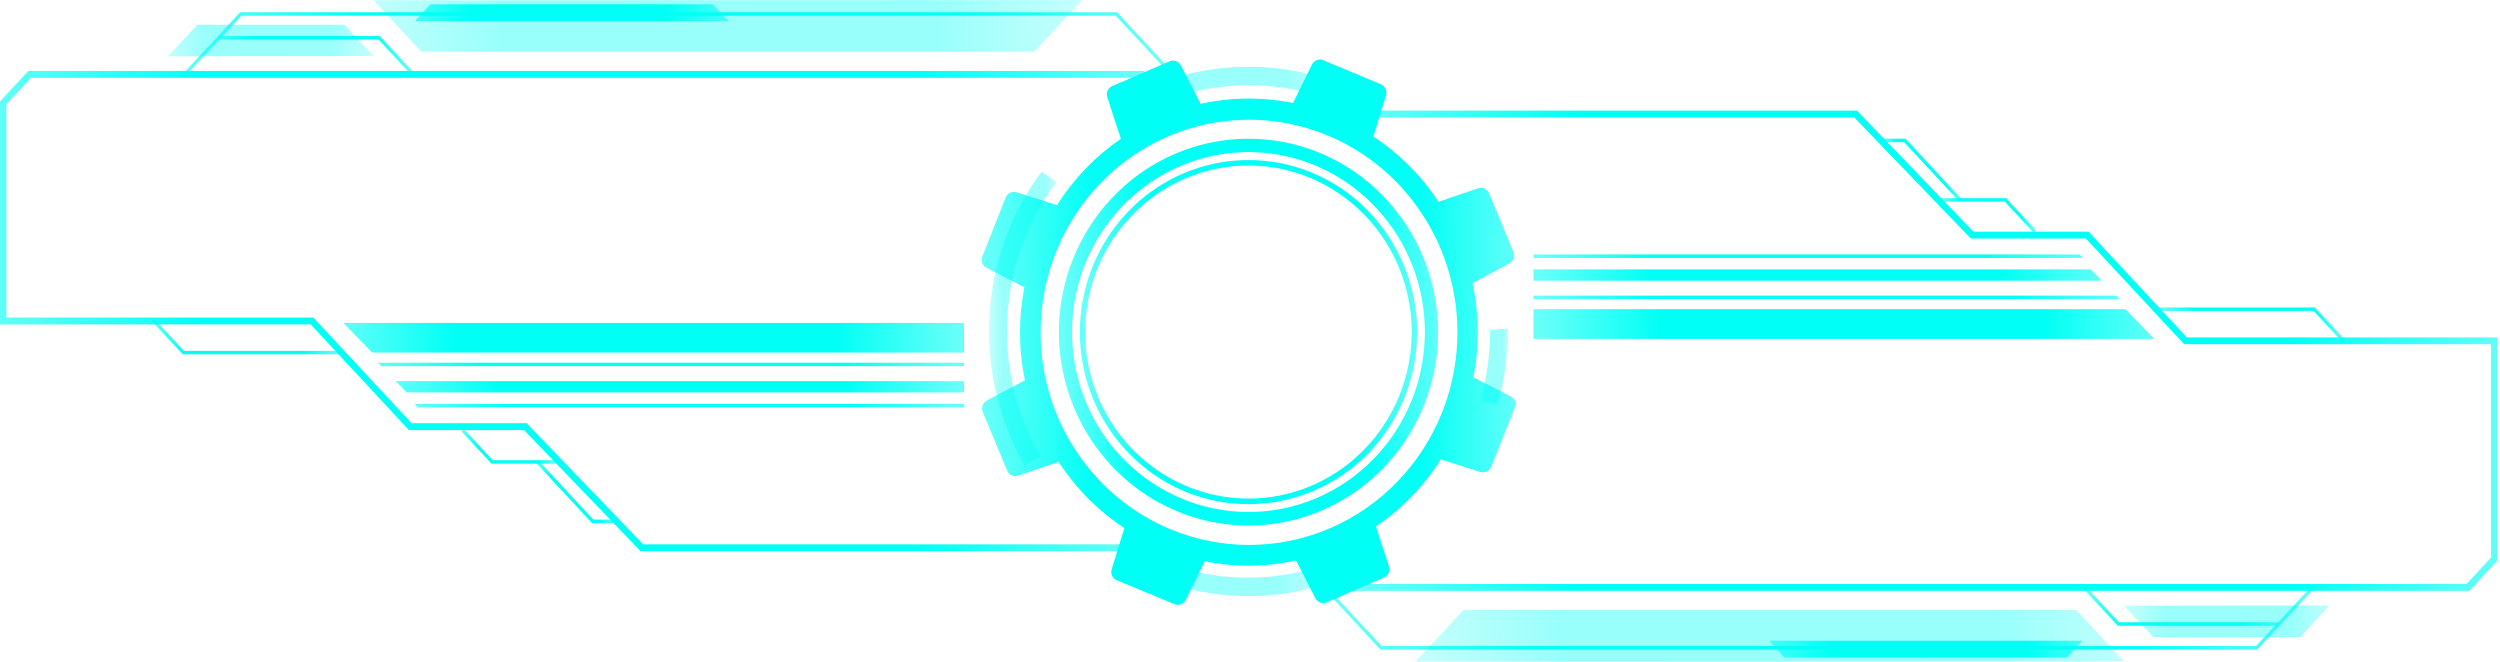 <svg width="986" height="261" viewBox="0 0 986 261" fill="none" xmlns="http://www.w3.org/2000/svg">
<path d="M595.696 156.295L581.12 148.86C583.508 136.551 583.388 123.873 580.766 111.614L595.295 103.89C596.071 103.473 596.665 102.775 596.962 101.933C597.258 101.092 597.236 100.168 596.899 99.342L587.299 76.268C586.958 75.436 586.32 74.768 585.515 74.397C584.709 74.027 583.796 73.982 582.959 74.271L567.368 79.564C560.588 69.293 551.833 60.535 541.635 53.819L546.635 37.626C546.901 36.77 546.839 35.842 546.463 35.03C546.087 34.218 545.424 33.581 544.607 33.247L521.869 23.743C521.054 23.406 520.146 23.395 519.324 23.711C518.502 24.028 517.827 24.649 517.434 25.451L509.981 40.633C497.932 38.196 485.522 38.302 473.515 40.946L465.731 25.812C465.326 25.017 464.642 24.407 463.816 24.104C462.99 23.801 462.082 23.826 461.273 24.176L438.653 33.944C437.852 34.301 437.209 34.95 436.851 35.764C436.494 36.579 436.447 37.5 436.719 38.348L442.073 54.733C432.005 61.63 423.417 70.545 416.835 80.936L400.937 75.835C400.095 75.557 399.18 75.616 398.379 76C397.577 76.385 396.949 77.065 396.621 77.904L387.446 101.147C387.121 101.978 387.113 102.903 387.423 103.74C387.733 104.577 388.338 105.266 389.12 105.671L404.004 113.274C401.631 125.401 401.704 137.893 404.216 149.991L389.215 157.955C388.438 158.377 387.843 159.079 387.546 159.925C387.25 160.77 387.273 161.698 387.611 162.527L397.211 185.577C397.547 186.407 398.181 187.075 398.982 187.446C399.784 187.816 400.694 187.862 401.527 187.574L417.496 182.161C424.298 192.592 433.129 201.486 443.441 208.291L438.441 224.484C438.175 225.34 438.237 226.267 438.613 227.08C438.989 227.892 439.652 228.529 440.469 228.863L463.231 238.271C464.045 238.608 464.954 238.619 465.776 238.302C466.598 237.986 467.273 237.364 467.665 236.563L475.119 221.38C487.031 223.758 499.293 223.644 511.16 221.043L518.779 235.913C519.18 236.712 519.863 237.325 520.691 237.629C521.519 237.933 522.429 237.904 523.237 237.549L545.857 227.78C546.647 227.429 547.283 226.794 547.644 225.995C548.005 225.197 548.066 224.291 547.815 223.449L542.649 207.617C552.89 200.689 561.618 191.678 568.288 181.15L583.856 186.155C584.695 186.426 585.604 186.363 586.4 185.979C587.196 185.596 587.821 184.919 588.149 184.085L597.371 160.891C597.722 160.052 597.744 159.107 597.433 158.252C597.121 157.397 596.5 156.696 595.696 156.295ZM461.698 208.772C446.636 202.537 433.725 191.887 424.596 178.168C415.467 164.45 410.53 148.278 410.409 131.698C410.288 115.117 414.989 98.872 423.917 85.016C432.844 71.16 445.599 60.316 460.568 53.853C475.536 47.39 492.048 45.599 508.014 48.707C523.98 51.814 538.685 59.681 550.269 71.312C561.854 82.943 569.798 97.816 573.098 114.052C576.397 130.287 574.904 147.157 568.807 162.527C564.755 172.741 558.77 182.04 551.193 189.894C543.616 197.747 534.596 203.999 524.648 208.294C514.701 212.589 504.021 214.842 493.22 214.924C482.418 215.006 471.707 212.916 461.698 208.772Z" fill="url(#paint0_linear_312_8937)"/>
<path d="M492.408 54.709C477.62 54.709 463.164 59.183 450.868 67.564C438.572 75.945 428.988 87.857 423.329 101.794C417.67 115.731 416.189 131.067 419.074 145.863C421.959 160.659 429.08 174.249 439.537 184.916C449.994 195.583 463.317 202.848 477.821 205.791C492.326 208.734 507.36 207.223 521.022 201.45C534.685 195.677 546.363 185.901 554.578 173.358C562.794 160.815 567.18 146.068 567.18 130.983C567.18 120.966 565.246 111.048 561.488 101.794C557.73 92.54 552.223 84.132 545.28 77.049C538.337 69.967 530.094 64.348 521.022 60.515C511.951 56.682 502.228 54.709 492.408 54.709ZM492.408 201.939C478.644 201.944 465.188 197.784 453.742 189.987C442.296 182.189 433.373 171.104 428.104 158.133C422.835 145.162 421.455 130.888 424.139 117.117C426.823 103.346 433.45 90.697 443.183 80.768C452.916 70.84 465.316 64.079 478.816 61.341C492.316 58.603 506.308 60.011 519.024 65.386C531.739 70.762 542.606 79.863 550.25 91.539C557.894 103.216 561.972 116.942 561.967 130.983C561.967 149.802 554.638 167.85 541.594 181.156C528.549 194.463 510.857 201.939 492.408 201.939Z" fill="url(#paint1_linear_312_8937)"/>
<g opacity="0.4">
<path d="M409.075 83.607C411.312 79.502 413.851 75.577 416.67 71.865C414.736 70.445 412.755 69.074 410.773 67.75C398.557 84.221 391.405 104.018 390.221 124.636C389.037 145.254 393.874 165.767 404.122 183.58C406.197 182.401 408.297 181.174 410.396 180.091C401.945 165.524 397.377 148.954 397.145 132.028C396.914 115.103 401.026 98.409 409.075 83.607Z" fill="url(#paint2_linear_312_8937)"/>
</g>
<g opacity="0.4">
<path d="M590.649 159.543C593.446 149.825 594.828 139.74 594.753 129.611C592.394 129.804 590.035 129.948 587.677 130.093C587.74 139.53 586.445 148.926 583.832 157.979L590.649 159.543Z" fill="url(#paint3_linear_312_8937)"/>
</g>
<g opacity="0.4">
<path d="M444.267 222.8C467.482 235.457 494.595 238.466 519.935 231.197C519.203 229.128 518.543 227.059 517.953 224.941C517.876 224.721 517.813 224.496 517.765 224.267C494.123 231.004 468.841 228.123 447.239 216.231C446.154 218.373 445.211 220.586 444.267 222.8Z" fill="url(#paint4_linear_312_8937)"/>
</g>
<g opacity="0.4">
<path d="M451.296 43.136C472.703 32.66 497.174 30.721 519.911 37.698C520.43 35.292 521.019 32.886 521.751 30.672C497.041 23.146 470.457 25.406 447.31 37C448.701 39.021 450.046 41.042 451.296 43.136Z" fill="url(#paint5_linear_312_8937)"/>
</g>
<path d="M492.408 63.131C479.253 63.131 466.393 67.11 455.454 74.566C444.516 82.022 435.99 92.619 430.956 105.017C425.921 117.415 424.604 131.058 427.171 144.22C429.737 157.382 436.072 169.472 445.375 178.962C454.677 188.451 466.529 194.913 479.432 197.531C492.335 200.149 505.709 198.806 517.863 193.67C530.017 188.535 540.405 179.838 547.714 168.68C555.023 157.521 558.924 144.403 558.924 130.983C558.924 122.072 557.204 113.249 553.861 105.017C550.518 96.785 545.619 89.305 539.442 83.004C533.266 76.704 525.933 71.706 517.863 68.296C509.793 64.886 501.143 63.131 492.408 63.131ZM492.408 196.646C479.671 196.65 467.218 192.801 456.625 185.585C446.032 178.369 437.775 168.111 432.898 156.107C428.021 144.104 426.744 130.894 429.228 118.15C431.712 105.406 437.845 93.699 446.852 84.511C455.859 75.323 467.335 69.067 479.828 66.533C492.321 63.999 505.271 65.302 517.038 70.277C528.805 75.251 538.862 83.674 545.935 94.48C553.009 105.286 556.782 117.989 556.778 130.983C556.778 139.606 555.113 148.144 551.878 156.111C548.643 164.077 543.902 171.316 537.924 177.413C531.947 183.511 524.851 188.347 517.041 191.647C509.232 194.947 500.862 196.646 492.408 196.646Z" fill="url(#paint6_linear_312_8937)"/>
<path d="M732.36 43.609H529.443V46.328H731.331L777.301 94.089H822.667L861.434 135.763H982.477V219.904L972.791 230.322H533.671V233.017H973.843L985.005 221.011V133.068H862.463L823.719 91.37H778.308L732.36 43.609Z" fill="url(#paint7_linear_312_8937)"/>
<path d="M604.807 121.951H838.259L849.6 133.645H604.807V121.951Z" fill="url(#paint8_linear_312_8937)"/>
<path d="M834.657 116.586L835.955 117.933H604.807V116.586H834.657Z" fill="url(#paint9_linear_312_8937)"/>
<path d="M604.807 110.691V106.24H824.636L828.953 110.691H604.807Z" fill="url(#paint10_linear_312_8937)"/>
<path d="M820.229 100.369L821.504 101.716H604.807V100.369H820.229Z" fill="url(#paint11_linear_312_8937)"/>
<path d="M912.258 230.611L889.754 254.816H544.945L526.58 235.062L525.685 236.001L544.431 256.164H890.291L913.153 231.573L912.258 230.611Z" fill="url(#paint12_linear_312_8937)"/>
<path d="M912.974 121.277H849.981V122.625H912.46L924.249 135.329L925.143 134.367L912.974 121.277Z" fill="url(#paint13_linear_312_8937)"/>
<path d="M822.511 231.189L821.616 232.151L835.217 246.78H898.769V245.409H835.731L822.511 231.189Z" fill="url(#paint14_linear_312_8937)"/>
<path d="M791.193 78.16H765.244V79.507H790.678L802.109 91.802L802.982 90.84L791.193 78.16Z" fill="url(#paint15_linear_312_8937)"/>
<path d="M751.509 54.7H741.867V56.072H750.994L772.603 79.315L773.498 78.352L751.509 54.7Z" fill="url(#paint16_linear_312_8937)"/>
<g opacity="0.4">
<path d="M558.166 261L577.136 240.62H818.864L837.677 260.856L558.166 261Z" fill="url(#paint17_linear_312_8937)"/>
</g>
<g opacity="0.4">
<path d="M837.677 238.888L849.175 251.255H907.158L918.746 238.792L837.677 238.888Z" fill="url(#paint18_linear_312_8937)"/>
</g>
<path d="M821.392 252.699L815.263 259.292H703.838L697.687 252.699H821.392Z" fill="url(#paint19_linear_312_8937)"/>
<path d="M252.642 217.391H455.557V214.672H253.671L207.702 166.911H162.336L123.57 125.237H2.528V41.096L12.214 30.677H451.329V27.983H11.162L6.10352e-05 39.989V127.932H122.541L161.285 169.63H206.695L252.642 217.391Z" fill="url(#paint20_linear_312_8937)"/>
<path d="M380.194 139.049H146.745L135.403 127.355H380.194V139.049Z" fill="url(#paint21_linear_312_8937)"/>
<path d="M150.346 144.414L149.049 143.067H380.194V144.414H150.346Z" fill="url(#paint22_linear_312_8937)"/>
<path d="M380.194 150.309V154.76H160.368L156.05 150.309H380.194Z" fill="url(#paint23_linear_312_8937)"/>
<path d="M164.775 160.631L163.499 159.284H380.194V160.631H164.775Z" fill="url(#paint24_linear_312_8937)"/>
<path d="M72.746 30.389L95.25 6.184H440.055L458.42 25.938L459.315 24.999L440.569 4.836H94.713L71.851 29.427L72.746 30.389Z" fill="url(#paint25_linear_312_8937)"/>
<path d="M72.03 139.723H135.023V138.375H72.545L60.756 125.671L59.861 126.633L72.03 139.723Z" fill="url(#paint26_linear_312_8937)"/>
<path d="M162.493 29.811L163.388 28.849L149.787 14.22H86.235V15.591H149.272L162.493 29.811Z" fill="url(#paint27_linear_312_8937)"/>
<path d="M193.81 182.84H219.759V181.493H194.325L182.894 169.198L182.021 170.16L193.81 182.84Z" fill="url(#paint28_linear_312_8937)"/>
<path d="M233.494 206.3H243.135V204.928H234.008L212.399 181.685L211.505 182.648L233.494 206.3Z" fill="url(#paint29_linear_312_8937)"/>
<g opacity="0.4">
<path d="M426.834 0L407.865 20.38H166.139L147.326 0.144L426.834 0Z" fill="url(#paint30_linear_312_8937)"/>
</g>
<g opacity="0.4">
<path d="M147.326 22.112L135.828 9.745H77.846L66.259 22.208L147.326 22.112Z" fill="url(#paint31_linear_312_8937)"/>
</g>
<path d="M163.611 8.301L169.741 1.708H281.163L287.315 8.301H163.611Z" fill="url(#paint32_linear_312_8937)"/>
<defs>
<linearGradient id="paint0_linear_312_8937" x1="390.187" y1="30.485" x2="600.321" y2="30.568" gradientUnits="userSpaceOnUse">
<stop stop-color="#00FFF5" stop-opacity="0.6"/>
<stop offset="0.193" stop-color="#00FFF5"/>
<stop offset="0.39" stop-color="#00FFF5"/>
<stop offset="0.604" stop-color="#00FFF5"/>
<stop offset="0.807" stop-color="#00FFF5"/>
<stop offset="1" stop-color="#00FFF5" stop-opacity="0.6"/>
</linearGradient>
<linearGradient id="paint1_linear_312_8937" x1="419.763" y1="59.677" x2="569.077" y2="59.736" gradientUnits="userSpaceOnUse">
<stop stop-color="#00FFF5" stop-opacity="0.6"/>
<stop offset="0.193" stop-color="#00FFF5"/>
<stop offset="0.39" stop-color="#00FFF5"/>
<stop offset="0.604" stop-color="#00FFF5"/>
<stop offset="0.807" stop-color="#00FFF5"/>
<stop offset="1" stop-color="#00FFF5" stop-opacity="0.6"/>
</linearGradient>
<linearGradient id="paint2_linear_312_8937" x1="390.424" y1="71.523" x2="417.008" y2="71.525" gradientUnits="userSpaceOnUse">
<stop stop-color="#00FFF5" stop-opacity="0.6"/>
<stop offset="0.193" stop-color="#00FFF5"/>
<stop offset="0.39" stop-color="#00FFF5"/>
<stop offset="0.604" stop-color="#00FFF5"/>
<stop offset="0.807" stop-color="#00FFF5"/>
<stop offset="1" stop-color="#00FFF5" stop-opacity="0.6"/>
</linearGradient>
<linearGradient id="paint3_linear_312_8937" x1="583.987" y1="130.586" x2="594.894" y2="130.588" gradientUnits="userSpaceOnUse">
<stop stop-color="#00FFF5" stop-opacity="0.6"/>
<stop offset="0.193" stop-color="#00FFF5"/>
<stop offset="0.39" stop-color="#00FFF5"/>
<stop offset="0.604" stop-color="#00FFF5"/>
<stop offset="0.807" stop-color="#00FFF5"/>
<stop offset="1" stop-color="#00FFF5" stop-opacity="0.6"/>
</linearGradient>
<linearGradient id="paint4_linear_312_8937" x1="445.343" y1="216.845" x2="520.894" y2="216.968" gradientUnits="userSpaceOnUse">
<stop stop-color="#00FFF5" stop-opacity="0.6"/>
<stop offset="0.193" stop-color="#00FFF5"/>
<stop offset="0.39" stop-color="#00FFF5"/>
<stop offset="0.604" stop-color="#00FFF5"/>
<stop offset="0.807" stop-color="#00FFF5"/>
<stop offset="1" stop-color="#00FFF5" stop-opacity="0.6"/>
</linearGradient>
<linearGradient id="paint5_linear_312_8937" x1="448.368" y1="26.853" x2="522.695" y2="26.986" gradientUnits="userSpaceOnUse">
<stop stop-color="#00FFF5" stop-opacity="0.6"/>
<stop offset="0.193" stop-color="#00FFF5"/>
<stop offset="0.39" stop-color="#00FFF5"/>
<stop offset="0.604" stop-color="#00FFF5"/>
<stop offset="0.807" stop-color="#00FFF5"/>
<stop offset="1" stop-color="#00FFF5" stop-opacity="0.6"/>
</linearGradient>
<linearGradient id="paint6_linear_312_8937" x1="427.783" y1="67.55" x2="560.612" y2="67.603" gradientUnits="userSpaceOnUse">
<stop stop-color="#00FFF5" stop-opacity="0.6"/>
<stop offset="0.193" stop-color="#00FFF5"/>
<stop offset="0.39" stop-color="#00FFF5"/>
<stop offset="0.604" stop-color="#00FFF5"/>
<stop offset="0.807" stop-color="#00FFF5"/>
<stop offset="1" stop-color="#00FFF5" stop-opacity="0.6"/>
</linearGradient>
<linearGradient id="paint7_linear_312_8937" x1="535.918" y1="226.849" x2="990.785" y2="226.407" gradientUnits="userSpaceOnUse">
<stop stop-color="#00FFF5" stop-opacity="0.6"/>
<stop offset="0.193" stop-color="#00FFF5"/>
<stop offset="0.39" stop-color="#00FFF5"/>
<stop offset="0.604" stop-color="#00FFF5"/>
<stop offset="0.807" stop-color="#00FFF5"/>
<stop offset="1" stop-color="#00FFF5" stop-opacity="0.6"/>
</linearGradient>
<linearGradient id="paint8_linear_312_8937" x1="608.286" y1="133.264" x2="852.689" y2="131.196" gradientUnits="userSpaceOnUse">
<stop stop-color="#00FFF5" stop-opacity="0.6"/>
<stop offset="0.193" stop-color="#00FFF5"/>
<stop offset="0.39" stop-color="#00FFF5"/>
<stop offset="0.604" stop-color="#00FFF5"/>
<stop offset="0.807" stop-color="#00FFF5"/>
<stop offset="1" stop-color="#00FFF5" stop-opacity="0.6"/>
</linearGradient>
<linearGradient id="paint9_linear_312_8937" x1="608.092" y1="117.889" x2="837.783" y2="101.966" gradientUnits="userSpaceOnUse">
<stop stop-color="#00FFF5" stop-opacity="0.6"/>
<stop offset="0.193" stop-color="#00FFF5"/>
<stop offset="0.39" stop-color="#00FFF5"/>
<stop offset="0.604" stop-color="#00FFF5"/>
<stop offset="0.807" stop-color="#00FFF5"/>
<stop offset="1" stop-color="#00FFF5" stop-opacity="0.6"/>
</linearGradient>
<linearGradient id="paint10_linear_312_8937" x1="607.993" y1="110.546" x2="831.704" y2="105.993" gradientUnits="userSpaceOnUse">
<stop stop-color="#00FFF5" stop-opacity="0.6"/>
<stop offset="0.193" stop-color="#00FFF5"/>
<stop offset="0.39" stop-color="#00FFF5"/>
<stop offset="0.604" stop-color="#00FFF5"/>
<stop offset="0.807" stop-color="#00FFF5"/>
<stop offset="1" stop-color="#00FFF5" stop-opacity="0.6"/>
</linearGradient>
<linearGradient id="paint11_linear_312_8937" x1="607.887" y1="101.672" x2="823.343" y2="87.669" gradientUnits="userSpaceOnUse">
<stop stop-color="#00FFF5" stop-opacity="0.6"/>
<stop offset="0.193" stop-color="#00FFF5"/>
<stop offset="0.39" stop-color="#00FFF5"/>
<stop offset="0.604" stop-color="#00FFF5"/>
<stop offset="0.807" stop-color="#00FFF5"/>
<stop offset="1" stop-color="#00FFF5" stop-opacity="0.6"/>
</linearGradient>
<linearGradient id="paint12_linear_312_8937" x1="531.192" y1="255.332" x2="918.055" y2="252.961" gradientUnits="userSpaceOnUse">
<stop stop-color="#00FFF5" stop-opacity="0.6"/>
<stop offset="0.193" stop-color="#00FFF5"/>
<stop offset="0.39" stop-color="#00FFF5"/>
<stop offset="0.604" stop-color="#00FFF5"/>
<stop offset="0.807" stop-color="#00FFF5"/>
<stop offset="1" stop-color="#00FFF5" stop-opacity="0.6"/>
</linearGradient>
<linearGradient id="paint13_linear_312_8937" x1="851.049" y1="134.871" x2="926.097" y2="134.709" gradientUnits="userSpaceOnUse">
<stop stop-color="#00FFF5" stop-opacity="0.6"/>
<stop offset="0.193" stop-color="#00FFF5"/>
<stop offset="0.39" stop-color="#00FFF5"/>
<stop offset="0.604" stop-color="#00FFF5"/>
<stop offset="0.807" stop-color="#00FFF5"/>
<stop offset="1" stop-color="#00FFF5" stop-opacity="0.6"/>
</linearGradient>
<linearGradient id="paint14_linear_312_8937" x1="822.712" y1="246.272" x2="899.748" y2="246.118" gradientUnits="userSpaceOnUse">
<stop stop-color="#00FFF5" stop-opacity="0.6"/>
<stop offset="0.193" stop-color="#00FFF5"/>
<stop offset="0.39" stop-color="#00FFF5"/>
<stop offset="0.604" stop-color="#00FFF5"/>
<stop offset="0.807" stop-color="#00FFF5"/>
<stop offset="1" stop-color="#00FFF5" stop-opacity="0.6"/>
</linearGradient>
<linearGradient id="paint15_linear_312_8937" x1="765.78" y1="91.358" x2="803.46" y2="91.316" gradientUnits="userSpaceOnUse">
<stop stop-color="#00FFF5" stop-opacity="0.6"/>
<stop offset="0.193" stop-color="#00FFF5"/>
<stop offset="0.39" stop-color="#00FFF5"/>
<stop offset="0.604" stop-color="#00FFF5"/>
<stop offset="0.807" stop-color="#00FFF5"/>
<stop offset="1" stop-color="#00FFF5" stop-opacity="0.6"/>
</linearGradient>
<linearGradient id="paint16_linear_312_8937" x1="742.317" y1="78.513" x2="773.9" y2="78.497" gradientUnits="userSpaceOnUse">
<stop stop-color="#00FFF5" stop-opacity="0.6"/>
<stop offset="0.193" stop-color="#00FFF5"/>
<stop offset="0.39" stop-color="#00FFF5"/>
<stop offset="0.604" stop-color="#00FFF5"/>
<stop offset="0.807" stop-color="#00FFF5"/>
<stop offset="1" stop-color="#00FFF5" stop-opacity="0.6"/>
</linearGradient>
<linearGradient id="paint17_linear_312_8937" x1="562.139" y1="260.336" x2="841.215" y2="258.789" gradientUnits="userSpaceOnUse">
<stop stop-color="#00FFF5" stop-opacity="0.6"/>
<stop offset="0.193" stop-color="#00FFF5"/>
<stop offset="0.39" stop-color="#00FFF5"/>
<stop offset="0.604" stop-color="#00FFF5"/>
<stop offset="0.807" stop-color="#00FFF5"/>
<stop offset="1" stop-color="#00FFF5" stop-opacity="0.6"/>
</linearGradient>
<linearGradient id="paint18_linear_312_8937" x1="838.83" y1="250.849" x2="919.774" y2="250.637" gradientUnits="userSpaceOnUse">
<stop stop-color="#00FFF5" stop-opacity="0.6"/>
<stop offset="0.193" stop-color="#00FFF5"/>
<stop offset="0.39" stop-color="#00FFF5"/>
<stop offset="0.604" stop-color="#00FFF5"/>
<stop offset="0.807" stop-color="#00FFF5"/>
<stop offset="1" stop-color="#00FFF5" stop-opacity="0.6"/>
</linearGradient>
<linearGradient id="paint19_linear_312_8937" x1="699.445" y1="259.077" x2="822.954" y2="258.141" gradientUnits="userSpaceOnUse">
<stop stop-color="#00FFF5" stop-opacity="0.6"/>
<stop offset="0.193" stop-color="#00FFF5"/>
<stop offset="0.39" stop-color="#00FFF5"/>
<stop offset="0.604" stop-color="#00FFF5"/>
<stop offset="0.807" stop-color="#00FFF5"/>
<stop offset="1" stop-color="#00FFF5" stop-opacity="0.6"/>
</linearGradient>
<linearGradient id="paint20_linear_312_8937" x1="449.082" y1="34.151" x2="-5.779" y2="34.593" gradientUnits="userSpaceOnUse">
<stop stop-color="#00FFF5" stop-opacity="0.6"/>
<stop offset="0.193" stop-color="#00FFF5"/>
<stop offset="0.39" stop-color="#00FFF5"/>
<stop offset="0.604" stop-color="#00FFF5"/>
<stop offset="0.807" stop-color="#00FFF5"/>
<stop offset="1" stop-color="#00FFF5" stop-opacity="0.6"/>
</linearGradient>
<linearGradient id="paint21_linear_312_8937" x1="376.714" y1="127.736" x2="132.315" y2="129.803" gradientUnits="userSpaceOnUse">
<stop stop-color="#00FFF5" stop-opacity="0.6"/>
<stop offset="0.193" stop-color="#00FFF5"/>
<stop offset="0.39" stop-color="#00FFF5"/>
<stop offset="0.604" stop-color="#00FFF5"/>
<stop offset="0.807" stop-color="#00FFF5"/>
<stop offset="1" stop-color="#00FFF5" stop-opacity="0.6"/>
</linearGradient>
<linearGradient id="paint22_linear_312_8937" x1="376.908" y1="143.111" x2="147.22" y2="159.034" gradientUnits="userSpaceOnUse">
<stop stop-color="#00FFF5" stop-opacity="0.6"/>
<stop offset="0.193" stop-color="#00FFF5"/>
<stop offset="0.39" stop-color="#00FFF5"/>
<stop offset="0.604" stop-color="#00FFF5"/>
<stop offset="0.807" stop-color="#00FFF5"/>
<stop offset="1" stop-color="#00FFF5" stop-opacity="0.6"/>
</linearGradient>
<linearGradient id="paint23_linear_312_8937" x1="377.008" y1="150.454" x2="153.299" y2="155.006" gradientUnits="userSpaceOnUse">
<stop stop-color="#00FFF5" stop-opacity="0.6"/>
<stop offset="0.193" stop-color="#00FFF5"/>
<stop offset="0.39" stop-color="#00FFF5"/>
<stop offset="0.604" stop-color="#00FFF5"/>
<stop offset="0.807" stop-color="#00FFF5"/>
<stop offset="1" stop-color="#00FFF5" stop-opacity="0.6"/>
</linearGradient>
<linearGradient id="paint24_linear_312_8937" x1="377.114" y1="159.328" x2="161.66" y2="173.33" gradientUnits="userSpaceOnUse">
<stop stop-color="#00FFF5" stop-opacity="0.6"/>
<stop offset="0.193" stop-color="#00FFF5"/>
<stop offset="0.39" stop-color="#00FFF5"/>
<stop offset="0.604" stop-color="#00FFF5"/>
<stop offset="0.807" stop-color="#00FFF5"/>
<stop offset="1" stop-color="#00FFF5" stop-opacity="0.6"/>
</linearGradient>
<linearGradient id="paint25_linear_312_8937" x1="453.808" y1="5.668" x2="66.95" y2="8.039" gradientUnits="userSpaceOnUse">
<stop stop-color="#00FFF5" stop-opacity="0.6"/>
<stop offset="0.193" stop-color="#00FFF5"/>
<stop offset="0.39" stop-color="#00FFF5"/>
<stop offset="0.604" stop-color="#00FFF5"/>
<stop offset="0.807" stop-color="#00FFF5"/>
<stop offset="1" stop-color="#00FFF5" stop-opacity="0.6"/>
</linearGradient>
<linearGradient id="paint26_linear_312_8937" x1="133.955" y1="126.129" x2="58.908" y2="126.291" gradientUnits="userSpaceOnUse">
<stop stop-color="#00FFF5" stop-opacity="0.6"/>
<stop offset="0.193" stop-color="#00FFF5"/>
<stop offset="0.39" stop-color="#00FFF5"/>
<stop offset="0.604" stop-color="#00FFF5"/>
<stop offset="0.807" stop-color="#00FFF5"/>
<stop offset="1" stop-color="#00FFF5" stop-opacity="0.6"/>
</linearGradient>
<linearGradient id="paint27_linear_312_8937" x1="162.291" y1="14.728" x2="85.256" y2="14.882" gradientUnits="userSpaceOnUse">
<stop stop-color="#00FFF5" stop-opacity="0.6"/>
<stop offset="0.193" stop-color="#00FFF5"/>
<stop offset="0.39" stop-color="#00FFF5"/>
<stop offset="0.604" stop-color="#00FFF5"/>
<stop offset="0.807" stop-color="#00FFF5"/>
<stop offset="1" stop-color="#00FFF5" stop-opacity="0.6"/>
</linearGradient>
<linearGradient id="paint28_linear_312_8937" x1="219.222" y1="169.642" x2="181.543" y2="169.684" gradientUnits="userSpaceOnUse">
<stop stop-color="#00FFF5" stop-opacity="0.6"/>
<stop offset="0.193" stop-color="#00FFF5"/>
<stop offset="0.39" stop-color="#00FFF5"/>
<stop offset="0.604" stop-color="#00FFF5"/>
<stop offset="0.807" stop-color="#00FFF5"/>
<stop offset="1" stop-color="#00FFF5" stop-opacity="0.6"/>
</linearGradient>
<linearGradient id="paint29_linear_312_8937" x1="242.686" y1="182.487" x2="211.103" y2="182.503" gradientUnits="userSpaceOnUse">
<stop stop-color="#00FFF5" stop-opacity="0.6"/>
<stop offset="0.193" stop-color="#00FFF5"/>
<stop offset="0.39" stop-color="#00FFF5"/>
<stop offset="0.604" stop-color="#00FFF5"/>
<stop offset="0.807" stop-color="#00FFF5"/>
<stop offset="1" stop-color="#00FFF5" stop-opacity="0.6"/>
</linearGradient>
<linearGradient id="paint30_linear_312_8937" x1="422.862" y1="0.664" x2="143.789" y2="2.21" gradientUnits="userSpaceOnUse">
<stop stop-color="#00FFF5" stop-opacity="0.6"/>
<stop offset="0.193" stop-color="#00FFF5"/>
<stop offset="0.39" stop-color="#00FFF5"/>
<stop offset="0.604" stop-color="#00FFF5"/>
<stop offset="0.807" stop-color="#00FFF5"/>
<stop offset="1" stop-color="#00FFF5" stop-opacity="0.6"/>
</linearGradient>
<linearGradient id="paint31_linear_312_8937" x1="146.174" y1="10.151" x2="65.231" y2="10.363" gradientUnits="userSpaceOnUse">
<stop stop-color="#00FFF5" stop-opacity="0.6"/>
<stop offset="0.193" stop-color="#00FFF5"/>
<stop offset="0.39" stop-color="#00FFF5"/>
<stop offset="0.604" stop-color="#00FFF5"/>
<stop offset="0.807" stop-color="#00FFF5"/>
<stop offset="1" stop-color="#00FFF5" stop-opacity="0.6"/>
</linearGradient>
<linearGradient id="paint32_linear_312_8937" x1="285.557" y1="1.923" x2="162.049" y2="2.859" gradientUnits="userSpaceOnUse">
<stop stop-color="#00FFF5" stop-opacity="0.6"/>
<stop offset="0.193" stop-color="#00FFF5"/>
<stop offset="0.39" stop-color="#00FFF5"/>
<stop offset="0.604" stop-color="#00FFF5"/>
<stop offset="0.807" stop-color="#00FFF5"/>
<stop offset="1" stop-color="#00FFF5" stop-opacity="0.6"/>
</linearGradient>
</defs>
</svg>
